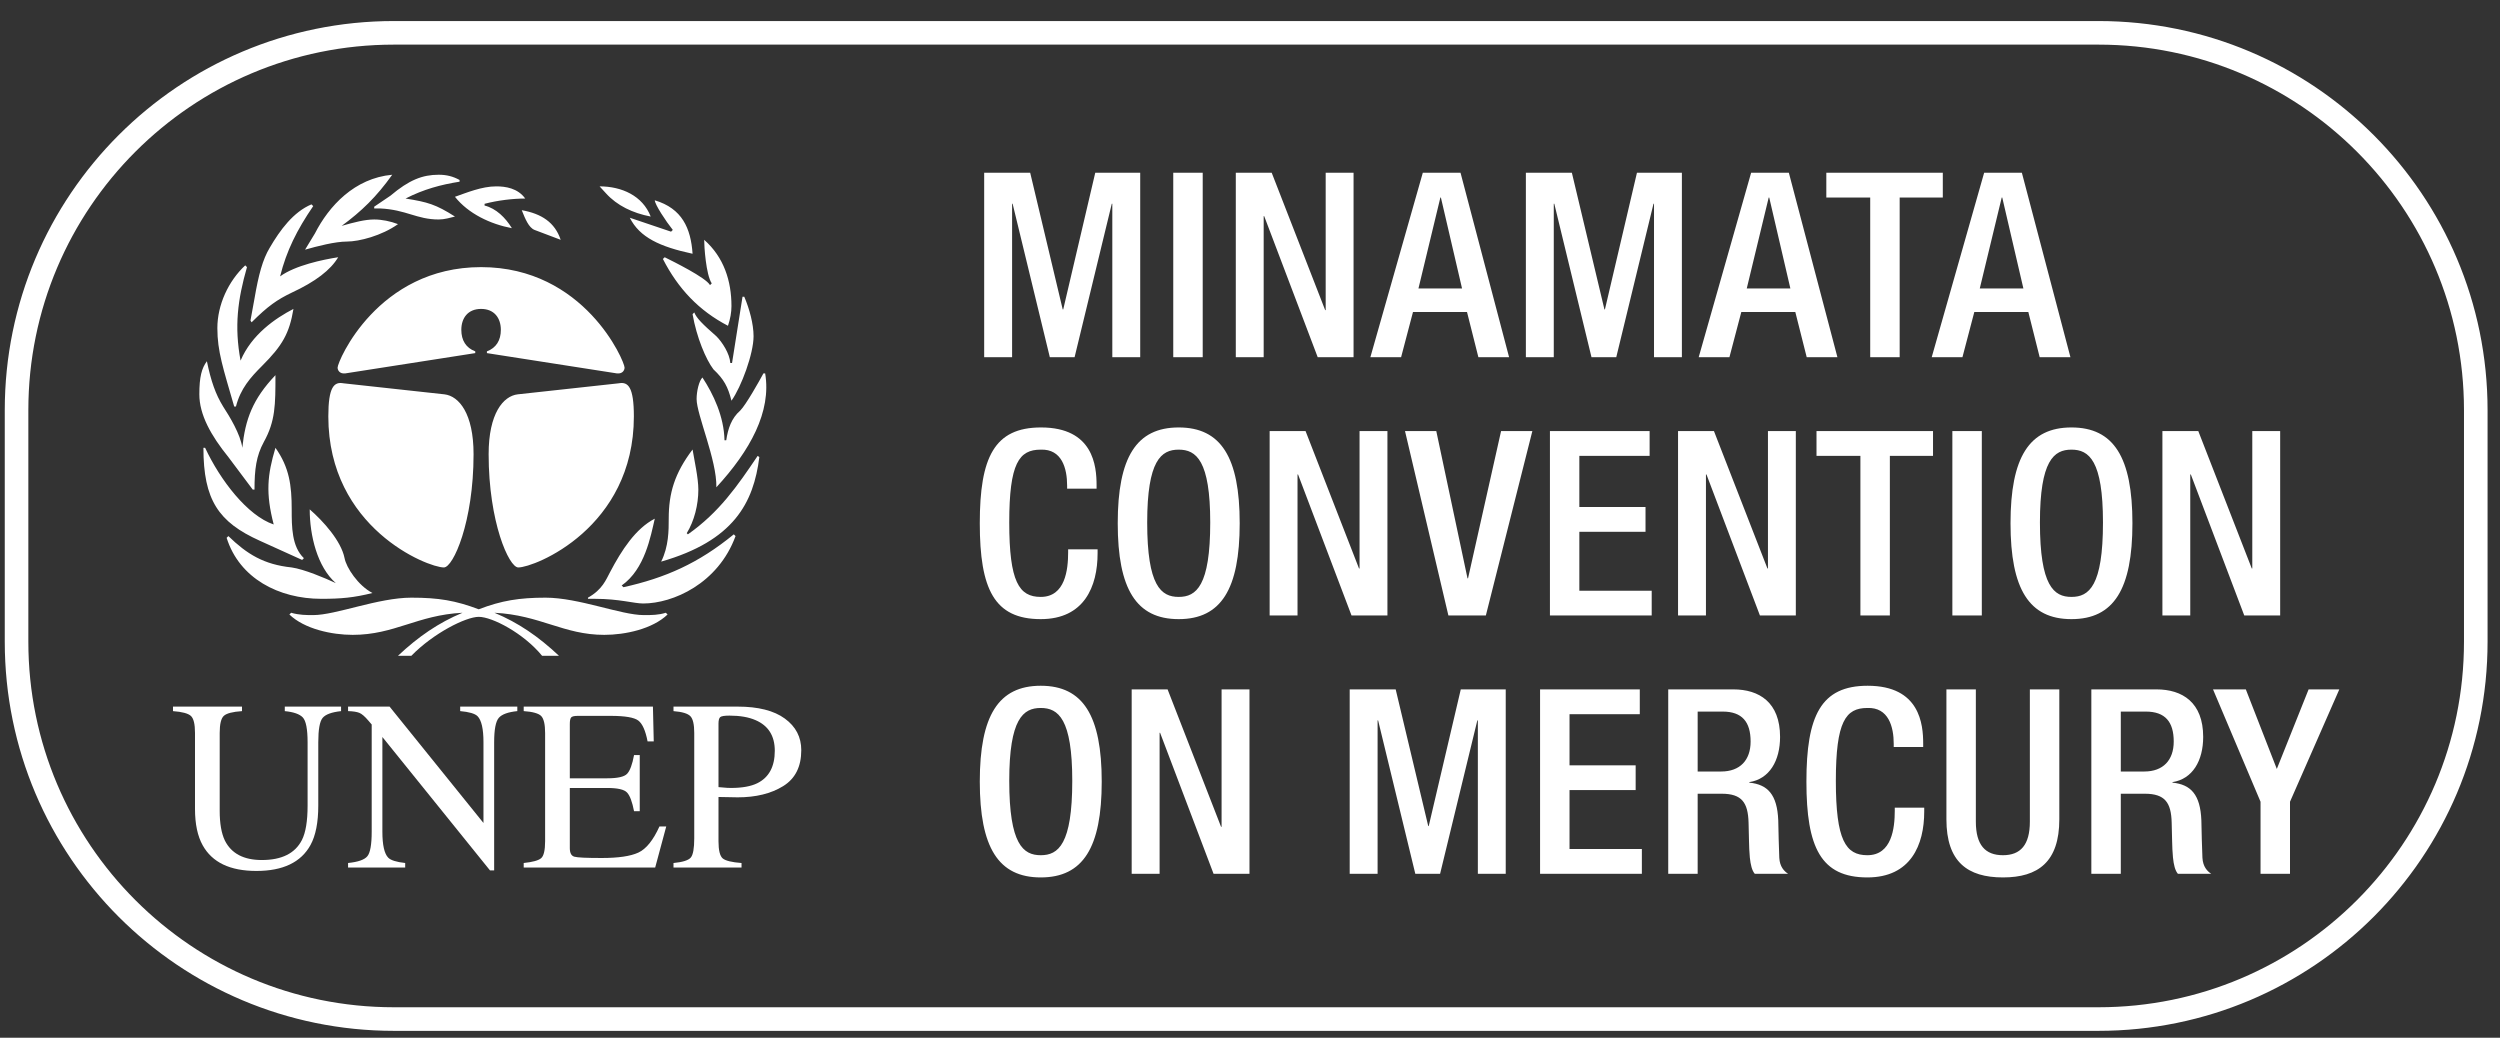 <?xml version="1.0" encoding="UTF-8"?>
<svg width="106px" height="44px" viewBox="0 0 106 44" version="1.1" xmlns="http://www.w3.org/2000/svg" xmlns:xlink="http://www.w3.org/1999/xlink">
    <rect x="0" y="0" width="106" height="44" fill="#333333" stroke="none"/>
    <!-- Generator: Sketch 48.2 (47327) - http://www.bohemiancoding.com/sketch -->
    <title>footer-logo-minamata</title>
    <desc>Created with Sketch.</desc>
    <defs></defs>
    <g id="Escuelas-libres-de-mercurio-v2" stroke="none" stroke-width="1" fill="none" fill-rule="evenodd" transform="translate(-529, -5177)">
        <g id="7---footer" transform="translate(-1, 5063)">
            <g transform="translate(725.5, 209.746) rotate(-90) translate(-725.5, -209.746) translate(516, -515.254)" id="logos">
                <g transform="translate(255.297, 368.933)">
                    <g id="footer-logo-minamata" transform="translate(27.359, 213.713) rotate(-270) translate(-27.359, -213.713) translate(-25.141, 192.213)">
                        <g id="Group-4">
                            <path d="M16.056,42.118 L88.327,42.118 C97.164,42.118 104.327,34.955 104.327,26.118 L104.327,16.302 C104.327,7.465 97.164,0.302 88.327,0.302 L16.056,0.302 C7.22,0.302 0.056,7.465 0.056,16.302 L0.056,26.118 C0.056,34.955 7.22,42.118 16.056,42.118 Z" id="Fill-1" stroke="#FFFFFF"></path>
                            <g id="Group-5" transform="translate(6.617, 5.982)" fill="#FFFFFF">
                                <path d="M2.42,12.308 C1.681,11.396 1.189,10.51 1.189,9.648 C1.189,8.909 1.288,8.54 1.509,8.244 C1.681,9.082 1.879,9.648 2.198,10.165 C2.47,10.583 2.937,11.347 3.011,11.915 C3.135,10.706 3.454,9.845 4.416,8.835 C4.416,10.091 4.416,10.781 3.923,11.668 C3.602,12.259 3.528,12.825 3.528,13.688 L3.454,13.688 L2.42,12.308 Z M3.751,15.855 C2.002,15.067 1.362,14.13 1.362,11.915 L1.434,11.915 C2.076,13.293 3.234,14.795 4.342,15.166 C3.997,13.836 4.071,13.072 4.416,11.915 C5.007,12.751 5.105,13.515 5.105,14.525 C5.105,15.264 5.105,16.101 5.622,16.595 L5.548,16.669 L3.751,15.855 Z M3.135,4.179 L3.209,4.254 C2.814,5.633 2.667,6.766 2.937,8.219 C3.405,7.111 4.416,6.421 5.179,6.026 C5.007,7.062 4.712,7.579 3.849,8.441 C3.357,8.933 2.937,9.401 2.741,10.165 L2.667,10.165 C2.198,8.54 1.953,7.826 1.953,6.84 C1.953,5.855 2.42,4.845 3.135,4.179 Z M2.346,15.732 L2.42,15.658 C3.209,16.422 3.923,16.865 5.105,16.988 C5.622,17.062 6.509,17.432 6.977,17.653 C6.189,16.963 5.869,15.633 5.869,14.525 C6.435,15.018 7.199,15.855 7.347,16.595 C7.42,16.988 7.914,17.752 8.529,18.071 C7.741,18.269 7.199,18.318 6.361,18.318 C4.564,18.318 2.888,17.456 2.346,15.732 Z M3.528,5.584 C3.701,4.574 3.874,3.934 4.169,3.44 C4.613,2.677 5.179,1.913 5.943,1.593 L6.017,1.667 C5.327,2.677 4.883,3.564 4.613,4.647 C5.253,4.179 6.435,3.934 7.076,3.835 C6.755,4.377 6.114,4.869 5.105,5.337 C4.49,5.633 4.095,5.905 3.405,6.594 L3.357,6.519 L3.528,5.584 Z M9.612,20.733 C10.475,19.92 11.338,19.329 12.347,18.909 C10.426,19.008 9.464,19.846 7.691,19.846 C6.806,19.846 5.647,19.599 5.007,18.983 L5.081,18.909 C5.426,19.008 5.721,19.008 6.017,19.008 C6.977,19.008 8.776,18.269 10.179,18.269 C11.338,18.269 12.052,18.392 13.036,18.762 C13.998,18.392 14.76,18.269 15.869,18.269 C17.274,18.269 19.071,19.008 20.032,19.008 C20.377,19.008 20.648,19.008 20.968,18.909 L21.042,18.983 C20.401,19.599 19.244,19.846 18.357,19.846 C16.633,19.846 15.647,19.008 13.701,18.909 C14.712,19.329 15.573,19.92 16.436,20.733 L15.721,20.733 C14.933,19.772 13.603,19.082 13.036,19.082 C12.493,19.082 11.115,19.772 10.179,20.733 L9.612,20.733 Z M6.09,2.825 C6.682,1.667 7.765,0.484 9.367,0.337 C8.702,1.272 8.062,1.89 7.224,2.505 C7.741,2.357 8.208,2.234 8.603,2.234 C8.923,2.234 9.293,2.308 9.612,2.431 C8.923,2.923 7.963,3.17 7.446,3.17 C6.952,3.17 6.189,3.366 5.672,3.514 L6.09,2.825 Z M11.583,9.648 C12.199,9.722 12.816,10.461 12.816,12.185 C12.816,15.067 11.953,16.988 11.558,16.988 C10.869,16.988 6.658,15.314 6.658,10.583 C6.658,9.328 6.903,9.106 7.298,9.18 L11.583,9.648 Z M7.372,8.761 C7.125,8.785 7.051,8.613 7.051,8.515 C7.051,8.244 8.751,4.254 13.135,4.254 C17.519,4.254 19.219,8.244 19.219,8.515 C19.219,8.613 19.145,8.785 18.898,8.761 L13.382,7.9 L13.382,7.826 C13.776,7.677 13.973,7.358 13.973,6.914 C13.973,6.421 13.701,6.026 13.135,6.026 C12.569,6.026 12.297,6.421 12.297,6.914 C12.297,7.358 12.493,7.677 12.888,7.826 L12.888,7.9 L7.372,8.761 Z M8.849,1.766 L8.603,1.766 L8.603,1.692 L9.293,1.225 C10.081,0.559 10.648,0.337 11.338,0.337 C11.682,0.337 11.953,0.411 12.223,0.559 L12.223,0.632 C11.436,0.756 10.697,0.953 9.933,1.346 C10.869,1.495 11.214,1.593 12.027,2.11 C11.828,2.16 11.583,2.234 11.338,2.234 C10.401,2.234 9.958,1.816 8.849,1.766 Z M15.007,1.346 C14.49,1.346 13.85,1.421 13.283,1.569 L13.283,1.643 C13.776,1.766 14.169,2.16 14.441,2.603 C13.529,2.431 12.594,1.988 12.027,1.272 C12.519,1.101 13.16,0.83 13.776,0.83 C14.169,0.83 14.687,0.904 15.007,1.346 Z M18.972,9.18 C19.367,9.106 19.613,9.328 19.613,10.583 C19.613,15.314 15.402,16.988 14.712,16.988 C14.317,16.988 13.455,15.067 13.455,12.185 C13.455,10.461 14.072,9.722 14.687,9.648 L18.972,9.18 Z M15.402,2.677 C15.155,2.578 15.007,2.209 14.859,1.84 C15.697,1.988 16.263,2.357 16.51,3.096 L15.402,2.677 Z M17.963,18.318 L17.667,18.318 L17.667,18.269 C18.283,17.925 18.431,17.505 18.604,17.186 C19.096,16.249 19.687,15.339 20.5,14.919 C20.327,15.658 20.082,17.062 19.096,17.752 L19.17,17.826 C20.943,17.432 22.347,16.815 23.85,15.584 L23.924,15.658 C23.185,17.678 21.264,18.516 20.008,18.516 C19.613,18.516 18.997,18.318 17.963,18.318 Z M18.159,0.83 C19.096,0.83 19.983,1.225 20.327,2.11 C19.563,1.964 18.898,1.643 18.431,1.126 L18.159,0.83 Z M21.19,2.751 L21.264,2.677 C20.968,2.308 20.5,1.593 20.5,1.421 C21.657,1.766 22.028,2.603 22.102,3.687 C20.722,3.391 19.86,2.997 19.44,2.16 L21.19,2.751 Z M22.102,11.987 C22.174,12.432 22.347,13.195 22.347,13.688 C22.347,14.328 22.174,15.018 21.855,15.535 L21.904,15.584 C23.234,14.647 23.998,13.539 24.861,12.259 L24.933,12.308 C24.688,14.254 23.85,15.855 20.77,16.741 C21.091,16.101 21.091,15.411 21.091,14.919 C21.091,13.836 21.338,12.998 22.102,11.987 Z M23.603,6.741 C22.372,6.101 21.486,5.165 20.844,3.908 L20.92,3.835 C21.264,4.007 22.668,4.696 22.841,5.017 L22.915,4.943 C22.668,4.574 22.594,3.366 22.594,3.096 C23.432,3.835 23.751,4.845 23.751,5.905 C23.751,6.175 23.702,6.446 23.603,6.741 Z M23.751,9.918 C23.603,9.328 23.432,9.008 22.987,8.589 C22.668,8.17 22.273,7.235 22.102,6.249 L22.174,6.175 C22.273,6.421 22.52,6.667 23.111,7.185 C23.358,7.431 23.677,7.924 23.702,8.318 L23.776,8.318 L24.22,5.51 L24.294,5.51 C24.515,6.026 24.688,6.667 24.688,7.185 C24.688,7.924 24.171,9.328 23.751,9.918 Z M22.52,8.933 C22.987,9.648 23.432,10.583 23.456,11.594 L23.53,11.594 C23.603,11.101 23.751,10.659 24.121,10.338 C24.367,10.091 24.933,9.082 25.106,8.761 L25.18,8.761 C25.452,10.387 24.54,12.037 23.111,13.589 C23.135,12.432 22.273,10.51 22.273,9.845 C22.273,9.524 22.372,9.082 22.52,8.933 Z" id="Fill-2"></path>
                                <path d="M2.998,22.888 L2.998,23.08 C2.602,23.106 2.345,23.173 2.229,23.279 C2.111,23.383 2.052,23.626 2.052,24.006 L2.052,27.304 C2.052,27.845 2.126,28.266 2.272,28.568 C2.548,29.119 3.071,29.393 3.839,29.393 C4.683,29.393 5.248,29.111 5.537,28.547 C5.698,28.231 5.779,27.745 5.779,27.087 L5.779,24.402 C5.779,23.843 5.711,23.492 5.576,23.348 C5.442,23.206 5.187,23.116 4.812,23.08 L4.812,22.888 L7.198,22.888 L7.198,23.08 C6.798,23.123 6.538,23.219 6.415,23.369 C6.293,23.518 6.232,23.862 6.232,24.402 L6.232,27.087 C6.232,27.799 6.122,28.355 5.904,28.754 C5.502,29.489 4.735,29.856 3.608,29.856 C2.493,29.856 1.735,29.495 1.331,28.769 C1.114,28.38 1.005,27.866 1.005,27.228 L1.005,24.006 C1.005,23.63 0.947,23.389 0.83,23.283 C0.714,23.177 0.462,23.109 0.072,23.08 L0.072,22.888 L2.998,22.888 Z" id="Fill-4"></path>
                                <path d="M7.495,29.519 C7.922,29.476 8.195,29.38 8.315,29.23 C8.436,29.081 8.497,28.734 8.497,28.191 L8.497,23.647 L8.356,23.482 C8.205,23.305 8.077,23.194 7.971,23.152 C7.865,23.11 7.707,23.085 7.495,23.079 L7.495,22.888 L9.255,22.888 L13.236,27.822 L13.236,24.395 C13.236,23.832 13.152,23.464 12.984,23.294 C12.873,23.184 12.628,23.113 12.249,23.079 L12.249,22.888 L14.671,22.888 L14.671,23.079 C14.278,23.119 14.016,23.214 13.885,23.366 C13.755,23.517 13.689,23.862 13.689,24.404 L13.689,29.832 L13.512,29.832 L8.95,24.177 L8.95,28.191 C8.95,28.756 9.033,29.123 9.197,29.293 C9.304,29.403 9.545,29.479 9.917,29.519 L9.917,29.711 L7.495,29.711 L7.495,29.519 Z" id="Fill-6"></path>
                                <path d="M14.942,29.519 C15.321,29.48 15.568,29.412 15.68,29.316 C15.792,29.222 15.85,28.981 15.85,28.593 L15.85,24.006 C15.85,23.64 15.793,23.4 15.683,23.287 C15.573,23.175 15.326,23.106 14.942,23.079 L14.942,22.888 L20.421,22.888 L20.456,24.363 L20.194,24.363 C20.107,23.909 19.977,23.615 19.802,23.48 C19.628,23.348 19.238,23.281 18.634,23.281 L17.229,23.281 C17.078,23.281 16.985,23.305 16.949,23.354 C16.914,23.402 16.897,23.493 16.897,23.628 L16.897,25.928 L18.487,25.928 C18.927,25.928 19.209,25.864 19.329,25.734 C19.45,25.603 19.547,25.34 19.621,24.942 L19.862,24.942 L19.862,27.324 L19.621,27.324 C19.543,26.924 19.445,26.66 19.323,26.531 C19.203,26.402 18.924,26.338 18.487,26.338 L16.897,26.338 L16.897,28.889 C16.897,29.095 16.961,29.216 17.09,29.252 C17.219,29.29 17.607,29.307 18.253,29.307 C18.953,29.307 19.468,29.232 19.801,29.079 C20.134,28.925 20.433,28.555 20.698,27.969 L20.986,27.969 L20.517,29.711 L14.942,29.711 L14.942,29.519 Z" id="Fill-8"></path>
                                <path d="M24.772,23.462 C24.48,23.334 24.11,23.27 23.664,23.27 C23.452,23.27 23.323,23.292 23.274,23.334 C23.226,23.375 23.201,23.469 23.201,23.613 L23.201,26.302 C23.385,26.319 23.506,26.329 23.563,26.332 C23.621,26.335 23.676,26.337 23.73,26.337 C24.203,26.337 24.576,26.27 24.848,26.136 C25.341,25.891 25.588,25.432 25.588,24.761 C25.588,24.13 25.317,23.697 24.772,23.462 Z M21.293,29.52 C21.685,29.482 21.93,29.405 22.028,29.286 C22.125,29.168 22.173,28.897 22.173,28.473 L22.173,24.006 C22.173,23.646 22.119,23.409 22.01,23.296 C21.901,23.181 21.662,23.109 21.293,23.08 L21.293,22.888 L24.013,22.888 C24.884,22.888 25.553,23.058 26.015,23.396 C26.48,23.735 26.711,24.182 26.711,24.735 C26.711,25.438 26.454,25.946 25.941,26.261 C25.427,26.578 24.784,26.735 24.013,26.735 C23.901,26.735 23.759,26.732 23.586,26.727 C23.413,26.723 23.285,26.72 23.201,26.72 L23.201,28.593 C23.201,28.981 23.261,29.223 23.38,29.325 C23.499,29.424 23.766,29.489 24.178,29.52 L24.178,29.711 L21.293,29.711 L21.293,29.52 Z" id="Fill-10"></path>
                                <path d="M36.865,30.131 C38.661,30.131 39.45,28.861 39.45,26.068 C39.45,23.275 38.661,22.004 36.865,22.004 C35.069,22.004 34.28,23.275 34.28,26.068 C34.28,28.861 35.069,30.131 36.865,30.131 Z M36.865,29.189 C36.12,29.189 35.529,28.729 35.529,26.035 C35.529,23.407 36.12,22.946 36.865,22.946 C37.61,22.946 38.201,23.407 38.201,26.035 C38.201,28.729 37.61,29.189 36.865,29.189 Z M40.72,29.977 L41.904,29.977 L41.904,23.998 L41.925,23.998 L44.192,29.977 L45.715,29.977 L45.715,22.158 L44.532,22.158 L44.532,27.985 L44.51,27.985 L42.243,22.158 L40.72,22.158 L40.72,29.977 Z M49.964,29.977 L51.147,29.977 L51.147,23.472 L51.169,23.472 L52.746,29.977 L53.797,29.977 L55.376,23.472 L55.398,23.472 L55.398,29.977 L56.58,29.977 L56.58,22.158 L54.674,22.158 L53.315,27.952 L53.294,27.952 L51.914,22.158 L49.964,22.158 L49.964,29.977 Z M58.036,29.977 L62.352,29.977 L62.352,28.926 L59.285,28.926 L59.285,26.428 L62.089,26.428 L62.089,25.377 L59.285,25.377 L59.285,23.209 L62.264,23.209 L62.264,22.158 L58.036,22.158 L58.036,29.977 Z M63.47,29.977 L64.718,29.977 L64.718,26.582 L65.736,26.582 C66.59,26.582 66.853,26.956 66.876,27.809 C66.898,28.379 66.886,28.817 66.93,29.288 C66.963,29.594 67.018,29.835 67.139,29.977 L68.552,29.977 C68.388,29.868 68.2,29.683 68.179,29.299 C68.157,28.827 68.147,28.215 68.135,27.711 C68.091,26.616 67.686,26.189 66.908,26.112 L66.908,26.09 C67.763,25.958 68.212,25.181 68.212,24.173 C68.212,22.705 67.325,22.158 66.23,22.158 L63.47,22.158 L63.47,29.977 Z M64.718,25.64 L64.718,23.099 L65.78,23.099 C66.602,23.099 66.963,23.537 66.963,24.369 C66.963,25.158 66.515,25.64 65.714,25.64 L64.718,25.64 Z M73.075,27.173 L73.075,27.306 C73.075,28.029 72.954,29.189 71.913,29.189 C70.994,29.189 70.577,28.554 70.577,26.035 C70.577,23.516 70.994,22.946 71.913,22.946 C72.812,22.913 73.031,23.745 73.031,24.468 L73.031,24.6 L74.28,24.6 L74.28,24.458 C74.28,23.648 74.148,22.004 71.925,22.004 C69.943,22.004 69.329,23.275 69.329,26.068 C69.329,28.861 69.943,30.131 71.913,30.131 C73.755,30.131 74.324,28.752 74.324,27.339 L74.324,27.173 L73.075,27.173 Z M75.265,22.158 L75.265,27.667 C75.265,29.473 76.163,30.131 77.663,30.131 C79.153,30.131 80.052,29.473 80.052,27.667 L80.052,22.158 L78.803,22.158 L78.803,27.766 C78.803,28.752 78.408,29.189 77.663,29.189 C76.908,29.189 76.513,28.752 76.513,27.766 L76.513,22.158 L75.265,22.158 Z M81.41,29.977 L82.659,29.977 L82.659,26.582 L83.676,26.582 C84.532,26.582 84.795,26.956 84.816,27.809 C84.838,28.379 84.826,28.817 84.871,29.288 C84.903,29.594 84.959,29.835 85.079,29.977 L86.492,29.977 C86.328,29.868 86.142,29.683 86.12,29.299 C86.097,28.827 86.087,28.215 86.075,27.711 C86.032,26.616 85.627,26.189 84.85,26.112 L84.85,26.09 C85.704,25.958 86.152,25.181 86.152,24.173 C86.152,22.705 85.265,22.158 84.17,22.158 L81.41,22.158 L81.41,29.977 Z M82.659,25.64 L82.659,23.099 L83.721,23.099 C84.542,23.099 84.903,23.537 84.903,24.369 C84.903,25.158 84.455,25.64 83.655,25.64 L82.659,25.64 Z M88.584,29.977 L89.833,29.977 L89.833,26.922 L91.924,22.158 L90.622,22.158 L89.274,25.531 L87.96,22.158 L86.569,22.158 L88.584,26.922 L88.584,29.977 Z" id="Fill-12"></path>
                                <path d="M38.026,16.221 L38.026,16.353 C38.026,17.075 37.906,18.237 36.865,18.237 C35.946,18.237 35.529,17.601 35.529,15.083 C35.529,12.563 35.946,11.993 36.865,11.993 C37.764,11.961 37.983,12.793 37.983,13.516 L37.983,13.647 L39.232,13.647 L39.232,13.504 C39.232,12.694 39.099,11.052 36.876,11.052 C34.894,11.052 34.28,12.322 34.28,15.115 C34.28,17.908 34.894,19.179 36.865,19.179 C38.706,19.179 39.275,17.798 39.275,16.385 L39.275,16.221 L38.026,16.221 Z M42.714,19.179 C44.51,19.179 45.3,17.908 45.3,15.115 C45.3,12.322 44.51,11.052 42.714,11.052 C40.917,11.052 40.129,12.322 40.129,15.115 C40.129,17.908 40.917,19.179 42.714,19.179 Z M42.714,18.237 C41.969,18.237 41.378,17.776 41.378,15.083 C41.378,12.453 41.969,11.993 42.714,11.993 C43.458,11.993 44.051,12.453 44.051,15.083 C44.051,17.776 43.458,18.237 42.714,18.237 Z M46.57,19.025 L47.752,19.025 L47.752,13.044 L47.774,13.044 L50.042,19.025 L51.564,19.025 L51.564,11.204 L50.382,11.204 L50.382,17.031 L50.359,17.031 L48.092,11.204 L46.57,11.204 L46.57,19.025 Z M54.149,19.025 L55.737,19.025 L57.709,11.204 L56.383,11.204 L54.982,17.448 L54.959,17.448 L53.635,11.204 L52.309,11.204 L54.149,19.025 Z M58.454,19.025 L62.769,19.025 L62.769,17.974 L59.701,17.974 L59.701,15.476 L62.507,15.476 L62.507,14.425 L59.701,14.425 L59.701,12.256 L62.681,12.256 L62.681,11.204 L58.454,11.204 L58.454,19.025 Z M63.886,19.025 L65.069,19.025 L65.069,13.044 L65.091,13.044 L67.358,19.025 L68.88,19.025 L68.88,11.204 L67.698,11.204 L67.698,17.031 L67.676,17.031 L65.408,11.204 L63.886,11.204 L63.886,19.025 Z M71.618,19.025 L72.867,19.025 L72.867,12.256 L74.697,12.256 L74.697,11.204 L69.757,11.204 L69.757,12.256 L71.618,12.256 L71.618,19.025 Z M75.517,19.025 L76.766,19.025 L76.766,11.204 L75.517,11.204 L75.517,19.025 Z M80.567,19.179 C82.363,19.179 83.152,17.908 83.152,15.115 C83.152,12.322 82.363,11.052 80.567,11.052 C78.771,11.052 77.983,12.322 77.983,15.115 C77.983,17.908 78.771,19.179 80.567,19.179 Z M80.567,18.237 C79.822,18.237 79.23,17.776 79.23,15.083 C79.23,12.453 79.822,11.993 80.567,11.993 C81.312,11.993 81.903,12.453 81.903,15.083 C81.903,17.776 81.312,18.237 80.567,18.237 Z M84.423,19.025 L85.604,19.025 L85.604,13.044 L85.628,13.044 L87.894,19.025 L89.416,19.025 L89.416,11.204 L88.234,11.204 L88.234,17.031 L88.212,17.031 L85.944,11.204 L84.423,11.204 L84.423,19.025 Z" id="Fill-14"></path>
                                <path d="M34.466,8.072 L35.65,8.072 L35.65,1.566 L35.672,1.566 L37.249,8.072 L38.3,8.072 L39.877,1.566 L39.899,1.566 L39.899,8.072 L41.082,8.072 L41.082,0.252 L39.176,0.252 L37.818,6.047 L37.796,6.047 L36.417,0.252 L34.466,0.252 L34.466,8.072 Z M42.483,8.072 L43.732,8.072 L43.732,0.252 L42.483,0.252 L42.483,8.072 Z M45.135,8.072 L46.317,8.072 L46.317,2.093 L46.339,2.093 L48.607,8.072 L50.128,8.072 L50.128,0.252 L48.946,0.252 L48.946,6.079 L48.925,6.079 L46.657,0.252 L45.135,0.252 L45.135,8.072 Z M52.879,5.16 L53.809,1.303 L53.831,1.303 L54.728,5.16 L52.879,5.16 Z M50.841,8.072 L52.144,8.072 L52.648,6.156 L54.938,6.156 L55.42,8.072 L56.722,8.072 L54.663,0.252 L53.064,0.252 L50.841,8.072 Z M57.434,8.072 L58.617,8.072 L58.617,1.566 L58.639,1.566 L60.216,8.072 L61.267,8.072 L62.846,1.566 L62.867,1.566 L62.867,8.072 L64.049,8.072 L64.049,0.252 L62.144,0.252 L60.786,6.047 L60.765,6.047 L59.384,0.252 L57.434,0.252 L57.434,8.072 Z M66.799,5.16 L67.73,1.303 L67.752,1.303 L68.649,5.16 L66.799,5.16 Z M64.762,8.072 L66.065,8.072 L66.569,6.156 L68.858,6.156 L69.341,8.072 L70.643,8.072 L68.584,0.252 L66.985,0.252 L64.762,8.072 Z M72.034,8.072 L73.283,8.072 L73.283,1.303 L75.112,1.303 L75.112,0.252 L70.173,0.252 L70.173,1.303 L72.034,1.303 L72.034,8.072 Z M76.679,5.16 L77.61,1.303 L77.632,1.303 L78.529,5.16 L76.679,5.16 Z M74.642,8.072 L75.945,8.072 L76.448,6.156 L78.738,6.156 L79.219,8.072 L80.523,8.072 L78.464,0.252 L76.865,0.252 L74.642,8.072 Z" id="Fill-16"></path>
                            </g>
                        </g>
                    </g>
                </g>
            </g>
        </g>
    </g>
</svg>